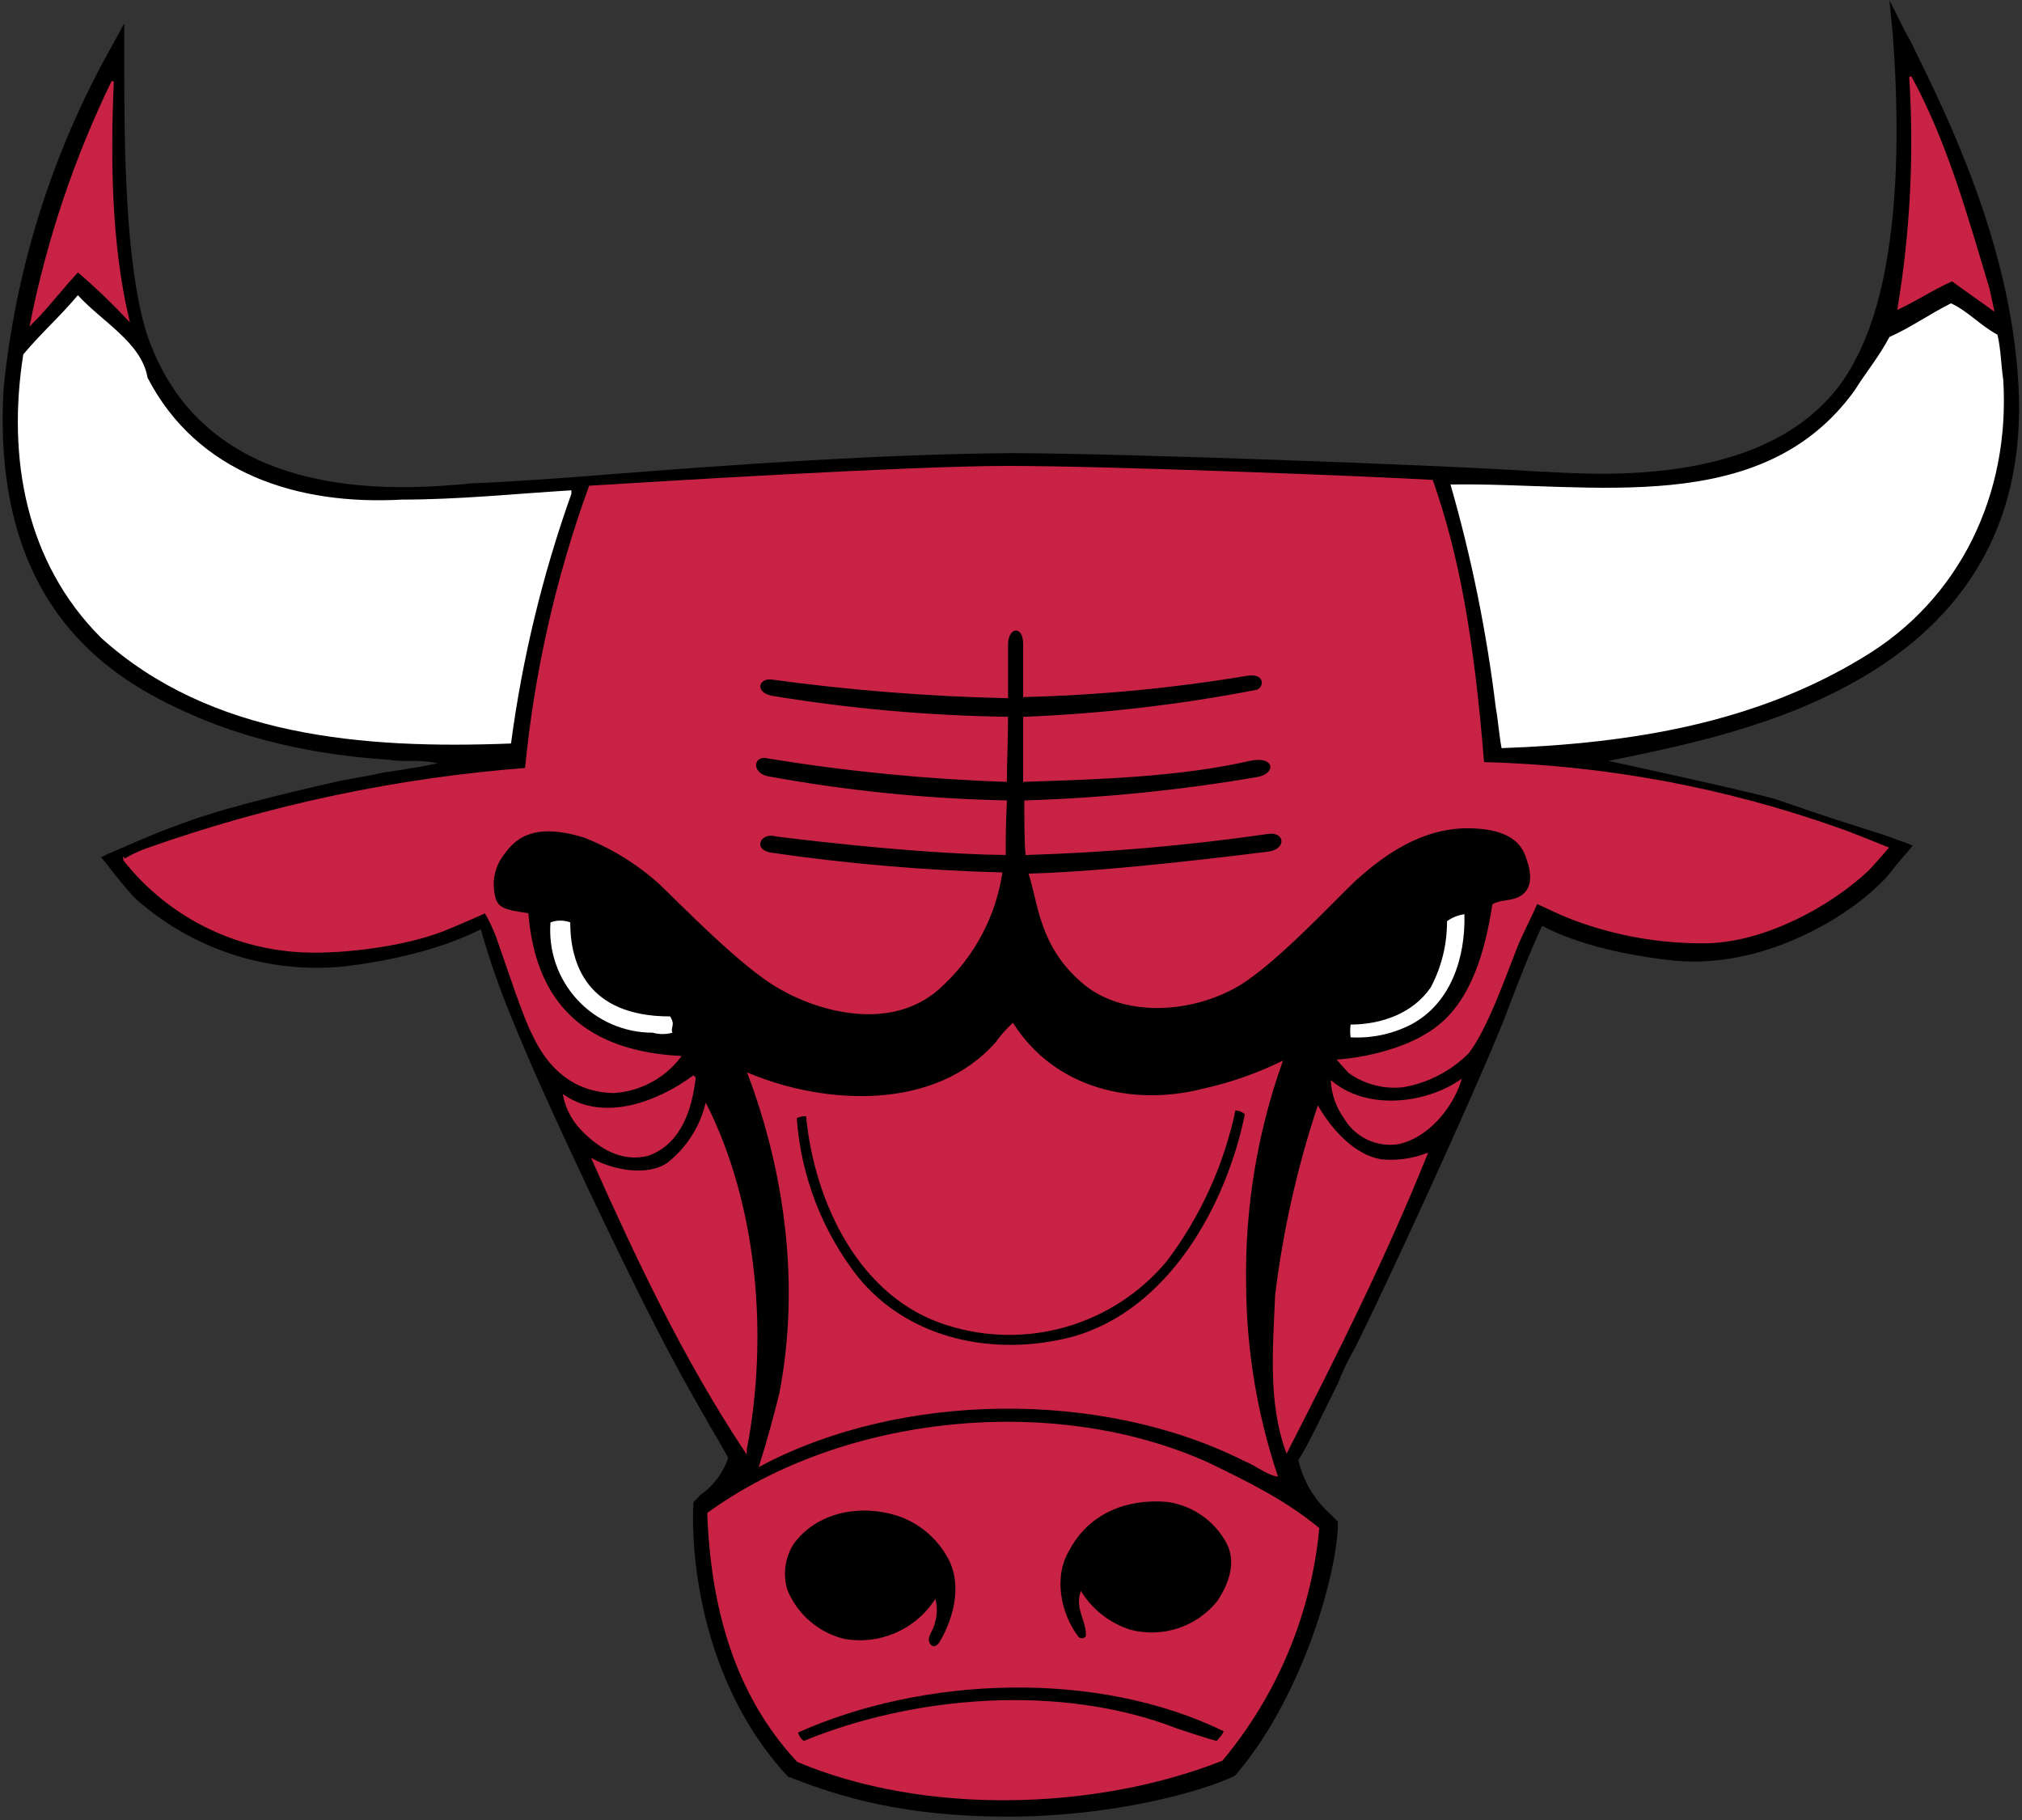 <svg width="570" height="513" viewBox="0 0 570 513" fill="none" xmlns="http://www.w3.org/2000/svg">
<rect x="0" y="0" width="570" height="513" fill="#333333" stroke="none"/>
<g clip-path="url(#clip0_876_1592)">
<path d="M568.974 108.083C566.682 68.472 549.005 32.789 538.529 11.511L537.219 9.219L532.636 0.053L533.618 10.201C534.601 24.278 537.874 72.728 523.47 100.554C505.465 137.546 452.759 133.945 435.409 132.963H434.427C405.946 130.999 313.301 127.725 284.821 127.725C247.501 128.053 206.253 130.999 172.862 133.618C156.493 134.927 142.417 135.909 132.923 136.237C131.941 136.237 130.959 136.564 129.322 136.564C82.836 140.82 53.373 127.071 41.916 95.644C35.041 76.329 35.041 38.027 35.041 19.695V6.6L31.44 13.148C14.725 42.888 4.358 75.771 0.995 109.72C-2.279 168.646 28.494 189.925 51.736 200.401C76.289 211.858 101.169 213.495 109.353 214.15H109.68C111.522 214.422 113.384 214.531 115.245 214.477C117.989 214.382 120.735 214.602 123.43 215.132C118.846 216.114 112.954 217.096 108.043 217.751C102.478 219.06 97.24 219.715 94.621 220.37C89.056 221.679 65.486 226.917 53.046 231.5C42.57 235.101 30.785 240.667 30.458 240.667L28.494 241.649L30.13 243.613C30.13 243.613 34.059 248.851 37.987 253.106C45.926 260.246 55.267 265.652 65.413 268.978C75.559 272.303 86.288 273.476 96.913 272.421C118.846 269.802 130.959 264.237 135.542 261.945C137.904 270.286 140.746 278.484 144.054 286.498C153.874 311.05 176.79 358.518 185.302 374.886C192.176 388.308 199.051 400.094 203.634 407.95L205.271 410.897C203.881 415.16 201.118 418.844 197.414 421.372C196.759 422.027 196.432 422.682 195.777 423.009L195.45 423.664V424.646C195.123 428.902 194.14 470.477 221.966 500.595L222.294 500.922H222.621C236.698 506.487 254.703 512.053 284.166 512.053C313.956 512.053 339.163 504.851 348.002 500.595L348.33 500.267L348.657 499.94C367.971 477.025 377.138 441.996 377.138 429.557V428.902L376.483 428.247L375.174 426.938C370.594 422.886 367.39 417.508 366.007 411.552C368.626 407.623 373.209 397.802 377.138 389.945C378.516 386.444 380.158 383.051 382.048 379.797C390.232 363.429 414.13 311.705 423.951 287.48C429.844 271.767 433.117 264.237 434.754 260.963C439.01 263.255 450.468 268.493 472.074 270.784C499.9 273.403 526.416 255.071 533.946 244.595C535.255 242.958 537.219 240.667 537.547 240.339L539.184 238.375L536.892 237.393C536.565 237.393 535.91 237.066 531.327 235.429L515.941 230.519L500.554 225.281C496.299 223.971 477.312 219.715 463.89 216.769L453.414 214.478L456.688 213.823C488.769 206.948 573.884 192.216 568.974 108.083Z" fill="black"/>
<path d="M31.767 22.969C30.785 44.902 31.112 68.8 36.023 89.751C31.576 85.027 26.877 80.547 21.946 76.329C17.363 81.24 13.435 86.478 8.852 91.061C13.563 67.481 21.264 44.599 31.767 22.969Z" fill="#C82344"/>
<path d="M31.767 22.969C30.785 44.902 31.112 68.8 36.023 89.751C31.576 85.027 26.877 80.547 21.946 76.329C17.363 81.24 13.435 86.478 8.852 91.061C13.563 67.481 21.264 44.599 31.767 22.969Z" stroke="#C82344" stroke-width="0.655"/>
<path d="M560.462 81.239L561.771 87.131L550.314 78.947C545.076 81.239 540.165 84.512 535.255 86.804C538.825 65.284 539.923 43.427 538.529 21.658C548.677 40.318 554.242 60.614 560.462 81.239Z" fill="#C82344"/>
<path d="M560.462 81.239L561.771 87.131L550.314 78.947C545.076 81.239 540.165 84.512 535.255 86.804C538.825 65.284 539.923 43.427 538.529 21.658C548.677 40.318 554.242 60.614 560.462 81.239Z" stroke="#C82344" stroke-width="0.655"/>
<path d="M285.476 288.787C297.261 307.12 319.194 312.357 339.491 307.12C346.959 305.45 354.209 302.923 361.097 299.59C354.051 319.557 350.614 340.619 350.949 361.79C351.009 380.15 353.993 398.383 359.787 415.805C356.841 415.15 354.222 412.858 350.949 411.549C310.683 391.252 254.048 391.907 214.437 412.859C216.401 406.639 218.366 399.437 220.002 392.889C225.895 362.444 221.639 330.69 211.164 302.864C232.442 311.703 263.542 313.667 280.892 294.025C282.254 292.14 283.788 290.387 285.476 288.787Z" fill="#C82344"/>
<path d="M285.476 288.787C297.261 307.12 319.194 312.357 339.491 307.12C346.959 305.45 354.209 302.923 361.097 299.59C354.051 319.557 350.614 340.619 350.949 361.79C351.009 380.15 353.993 398.383 359.787 415.805C356.841 415.15 354.222 412.858 350.949 411.549C310.683 391.252 254.048 391.907 214.437 412.859C216.401 406.639 218.366 399.437 220.002 392.889C225.895 362.444 221.639 330.69 211.164 302.864C232.442 311.703 263.542 313.667 280.892 294.025C282.254 292.14 283.788 290.387 285.476 288.787Z" stroke="#C82344" stroke-width="0.655"/>
<path d="M195.777 303.847C194.795 312.358 191.849 322.179 182.683 325.453C175.153 327.417 168.606 323.161 163.695 317.924C161.416 315.433 159.834 312.383 159.112 309.085C170.57 316.614 185.629 310.722 195.45 303.52L195.777 303.847Z" fill="#C82344"/>
<path d="M195.777 303.847C194.795 312.358 191.849 322.179 182.683 325.453C175.153 327.417 168.606 323.161 163.695 317.924C161.416 315.433 159.834 312.383 159.112 309.085C170.57 316.614 185.629 310.722 195.45 303.52L195.777 303.847Z" stroke="#C82344" stroke-width="0.655"/>
<path d="M411.511 304.832C408.892 312.689 402.018 320.546 394.161 322.182C391.217 322.638 388.205 322.195 385.518 320.91C382.831 319.625 380.595 317.558 379.102 314.98C377.043 312.089 375.799 308.697 375.501 305.159C385.649 313.344 401.69 311.379 411.511 304.832Z" fill="#C82344"/>
<path d="M411.511 304.832C408.892 312.689 402.018 320.546 394.161 322.182C391.217 322.638 388.205 322.195 385.518 320.91C382.831 319.625 380.595 317.558 379.102 314.98C377.043 312.089 375.799 308.697 375.501 305.159C385.649 313.344 401.69 311.379 411.511 304.832Z" stroke="#C82344" stroke-width="0.655"/>
<path d="M389.25 327.091C393.575 327.519 397.941 326.959 402.018 325.454C390.56 353.935 376.811 381.433 362.734 408.932C357.823 395.183 359.133 380.451 359.788 365.065C361.973 347.152 365.921 329.498 371.573 312.359C375.501 318.907 381.721 325.781 389.25 327.091Z" fill="#C82344"/>
<path d="M389.25 327.091C393.575 327.519 397.941 326.959 402.018 325.454C390.56 353.935 376.811 381.433 362.734 408.932C357.823 395.183 359.133 380.451 359.788 365.065C361.973 347.152 365.921 329.498 371.573 312.359C375.501 318.907 381.721 325.781 389.25 327.091Z" stroke="#C82344" stroke-width="0.655"/>
<path d="M210.181 408.605V408.933C192.831 382.743 179.736 354.917 167.296 327.091C172.862 330.038 182.355 332.002 188.248 328.073C193.534 323.938 197.327 318.191 199.051 311.705C213.128 339.858 216.401 376.523 210.181 408.605Z" fill="#C82344"/>
<path d="M210.181 408.605V408.933C192.831 382.743 179.736 354.917 167.296 327.091C172.862 330.038 182.355 332.002 188.248 328.073C193.534 323.938 197.327 318.191 199.051 311.705C213.128 339.858 216.401 376.523 210.181 408.605Z" stroke="#C82344" stroke-width="0.655"/>
<path d="M371.572 430.866C369.288 454.823 359.816 477.531 344.401 496.011C308.718 510.088 260.595 511.397 224.912 496.339C207.234 477.351 200.687 452.799 199.705 426.61C237.679 399.111 296.933 392.891 340.472 412.533C351.275 417.771 362.078 423.009 371.572 430.866Z" fill="#C82344"/>
<path d="M371.572 430.866C369.288 454.823 359.816 477.531 344.401 496.011C308.718 510.088 260.595 511.397 224.912 496.339C207.234 477.351 200.687 452.799 199.705 426.61C237.679 399.111 296.933 392.891 340.472 412.533C351.275 417.771 362.078 423.009 371.572 430.866Z" stroke="#C82344" stroke-width="0.655"/>
<path d="M518.56 233.792C486.26 222.284 452.336 215.985 418.059 215.132C415.112 178.795 410.857 156.207 403.655 135.583C386.959 134.6 312.974 131.654 284.166 131.654C255.685 131.654 182.683 136.237 166.315 137.219C156.99 162.873 150.941 189.601 148.309 216.769C111.898 219.581 76.016 227.176 41.588 239.358C37.005 240.994 35.041 242.631 35.041 242.304C41.223 250.16 49.066 256.553 58.008 261.024C66.95 265.495 76.77 267.934 86.765 268.166C96.586 268.493 115.246 266.529 127.031 261.291C130.304 259.982 136.852 257.035 136.852 257.035C138.13 259.233 139.225 261.532 140.125 263.91C143.399 273.076 147.655 286.498 150.601 292.063C154.857 300.902 161.731 307.449 172.862 307.777C176.494 307.573 180.041 306.591 183.26 304.896C186.48 303.202 189.297 300.835 191.522 297.956C162.714 296.319 150.601 280.933 148.637 257.69C141.762 256.708 139.798 256.053 139.143 252.125C138.72 250.065 138.765 247.937 139.275 245.897C139.785 243.857 140.747 241.958 142.09 240.339C145.363 235.756 150.928 231.501 164.678 235.756C172.503 238.8 179.713 243.237 185.956 248.851C191.849 254.416 209.199 272.421 219.675 278.314C230.806 284.861 252.084 291.081 265.834 277.332C274.581 269.062 280.338 258.124 282.202 246.232C260.506 245.643 238.863 243.785 217.384 240.667C211.491 239.685 214.11 234.12 218.693 235.429C218.693 235.429 256.34 240.339 283.184 240.667C283.184 237.393 283.184 232.155 283.511 225.935C260.884 225.458 238.332 223.159 216.074 219.061C211.164 217.751 212.146 212.186 216.729 213.495C238.826 217.111 261.133 219.298 283.511 220.043C283.511 215.46 283.839 208.585 283.839 202.365C261.681 202.036 239.578 200.067 217.711 196.473C212.146 195.49 213.455 190.58 217.711 191.235C239.637 194.229 261.715 195.978 283.839 196.473V181.741C283.839 176.176 288.749 175.848 288.749 181.414V196.145C309.595 195.638 330.379 193.669 350.949 190.253C357.496 188.943 356.841 194.508 353.895 194.836C332.4 198.98 310.623 201.497 288.749 202.365V220.043C308.719 219.388 332.289 218.733 352.258 214.15C359.788 212.513 360.442 218.406 354.222 219.388C332.683 223.06 310.916 225.247 289.077 225.935C289.077 230.846 289.077 237.066 289.404 240.667C312.085 239.973 334.709 238.006 357.169 234.774C362.406 233.792 363.389 239.358 357.823 240.339C352.258 240.994 314.611 245.905 290.386 246.559C293.005 254.744 293.332 266.529 305.117 276.677C316.248 286.498 335.562 285.516 348.984 277.659C359.46 271.439 376.156 253.434 382.048 247.869C386.959 243.613 398.744 232.81 414.458 233.137C429.844 233.465 430.171 241.322 431.153 243.613C431.808 246.232 432.463 250.488 428.862 252.779C426.243 254.416 423.624 253.761 421.005 255.071C419.041 267.838 415.112 282.242 404.964 289.772C394.161 297.956 377.465 298.938 377.465 298.938C377.465 298.938 379.757 301.557 380.412 302.212C384.779 305.325 390.139 306.723 395.47 306.14C402.419 304.957 408.827 301.639 413.803 296.646C419.041 289.772 423.951 275.695 427.552 266.529C428.862 263.255 432.135 257.035 433.117 254.416C436.391 255.726 437.701 256.708 443.593 258.999C455.621 263.52 468.392 265.741 481.24 265.547C497.281 265.219 515.613 255.398 526.417 245.25C528.053 243.613 531.982 239.03 531.982 239.03C531.982 239.03 521.506 234.774 518.56 233.792Z" fill="#C82344"/>
<path d="M518.56 233.792C486.26 222.284 452.336 215.985 418.059 215.132C415.112 178.795 410.857 156.207 403.655 135.583C386.959 134.6 312.974 131.654 284.166 131.654C255.685 131.654 182.683 136.237 166.315 137.219C156.99 162.873 150.941 189.601 148.309 216.769C111.898 219.581 76.016 227.176 41.588 239.358C37.005 240.994 35.041 242.631 35.041 242.304C41.223 250.16 49.066 256.553 58.008 261.024C66.95 265.495 76.77 267.934 86.765 268.166C96.586 268.493 115.246 266.529 127.031 261.291C130.304 259.982 136.852 257.035 136.852 257.035C138.13 259.233 139.225 261.532 140.125 263.91C143.399 273.076 147.655 286.498 150.601 292.063C154.857 300.902 161.731 307.449 172.862 307.777C176.494 307.573 180.041 306.591 183.26 304.896C186.48 303.202 189.297 300.835 191.522 297.956C162.714 296.319 150.601 280.933 148.637 257.69C141.762 256.708 139.798 256.053 139.143 252.125C138.72 250.065 138.765 247.937 139.275 245.897C139.785 243.857 140.747 241.958 142.09 240.339C145.363 235.756 150.928 231.501 164.678 235.756C172.503 238.8 179.713 243.237 185.956 248.851C191.849 254.416 209.199 272.421 219.675 278.314C230.806 284.861 252.084 291.081 265.834 277.332C274.581 269.062 280.338 258.124 282.202 246.232C260.506 245.643 238.863 243.785 217.384 240.667C211.491 239.685 214.11 234.12 218.693 235.429C218.693 235.429 256.34 240.339 283.184 240.667C283.184 237.393 283.184 232.155 283.511 225.935C260.884 225.458 238.332 223.159 216.074 219.061C211.164 217.751 212.146 212.186 216.729 213.495C238.826 217.111 261.133 219.298 283.511 220.043C283.511 215.46 283.839 208.585 283.839 202.365C261.681 202.036 239.578 200.067 217.711 196.473C212.146 195.49 213.455 190.58 217.711 191.235C239.637 194.229 261.715 195.978 283.839 196.473V181.741C283.839 176.176 288.749 175.848 288.749 181.414V196.145C309.595 195.638 330.379 193.669 350.949 190.253C357.496 188.943 356.841 194.508 353.895 194.836C332.4 198.98 310.623 201.497 288.749 202.365V220.043C308.719 219.388 332.289 218.733 352.258 214.15C359.788 212.513 360.442 218.406 354.222 219.388C332.683 223.06 310.916 225.247 289.077 225.935C289.077 230.846 289.077 237.066 289.404 240.667C312.085 239.973 334.709 238.006 357.169 234.774C362.406 233.792 363.389 239.358 357.823 240.339C352.258 240.994 314.611 245.905 290.386 246.559C293.005 254.744 293.332 266.529 305.117 276.677C316.248 286.498 335.562 285.516 348.984 277.659C359.46 271.439 376.156 253.434 382.048 247.869C386.959 243.613 398.744 232.81 414.458 233.137C429.844 233.465 430.171 241.322 431.153 243.613C431.808 246.232 432.463 250.488 428.862 252.779C426.243 254.416 423.624 253.761 421.005 255.071C419.041 267.838 415.112 282.242 404.964 289.772C394.161 297.956 377.465 298.938 377.465 298.938C377.465 298.938 379.757 301.557 380.412 302.212C384.779 305.325 390.139 306.723 395.47 306.14C402.419 304.957 408.827 301.639 413.803 296.646C419.041 289.772 423.951 275.695 427.552 266.529C428.862 263.255 432.135 257.035 433.117 254.416C436.391 255.726 437.701 256.708 443.593 258.999C455.621 263.52 468.392 265.741 481.24 265.547C497.281 265.219 515.613 255.398 526.417 245.25C528.053 243.613 531.982 239.03 531.982 239.03C531.982 239.03 521.506 234.774 518.56 233.792Z" stroke="#C82344" stroke-width="0.655"/>
<path d="M346.038 434.795C348.984 440.36 346.692 446.58 343.419 451.491C340.508 455.116 336.608 457.818 332.192 459.271C327.776 460.723 323.033 460.864 318.539 459.675C312.884 457.876 308.025 454.175 304.79 449.2C303.48 453.783 306.754 457.056 306.426 461.312C306.289 461.522 306.107 461.7 305.894 461.833C305.681 461.966 305.442 462.051 305.193 462.082C304.944 462.113 304.691 462.09 304.451 462.013C304.212 461.937 303.993 461.809 303.808 461.639C298.57 454.765 296.606 444.289 301.189 436.76C306.754 426.284 317.557 422.028 329.015 423.01C332.581 423.493 335.982 424.812 338.94 426.86C341.899 428.908 344.331 431.628 346.038 434.795Z" fill="black"/>
<path d="M346.038 434.795C348.984 440.36 346.692 446.58 343.419 451.491C340.508 455.116 336.608 457.818 332.192 459.271C327.776 460.723 323.033 460.864 318.539 459.675C312.884 457.876 308.025 454.175 304.79 449.2C303.48 453.783 306.754 457.056 306.426 461.312C306.289 461.522 306.107 461.7 305.894 461.833C305.681 461.966 305.442 462.051 305.193 462.082C304.944 462.113 304.691 462.09 304.451 462.013C304.212 461.937 303.993 461.809 303.808 461.639C298.57 454.765 296.606 444.289 301.189 436.76C306.754 426.284 317.557 422.028 329.015 423.01C332.581 423.493 335.982 424.812 338.94 426.86C341.899 428.908 344.331 431.628 346.038 434.795Z" stroke="#C82344" stroke-width="0.655"/>
<path d="M267.143 438.394C271.726 445.924 269.434 455.744 265.179 462.947C264.524 463.929 263.542 464.911 262.232 463.929C260.268 461.637 262.887 459.673 263.214 457.381C263.811 455.475 263.924 453.45 263.542 451.489C260.773 455.552 256.892 458.731 252.364 460.647C247.836 462.563 242.851 463.134 238.007 462.292C234.357 461.415 230.968 459.68 228.121 457.232C225.275 454.784 223.053 451.693 221.639 448.215C220.961 445.971 220.786 443.605 221.125 441.285C221.465 438.965 222.311 436.749 223.603 434.793C230.478 425.627 242.918 423.663 253.066 426.936C259.003 428.902 264.012 432.98 267.143 438.394Z" fill="black"/>
<path d="M267.143 438.394C271.726 445.924 269.434 455.744 265.179 462.947C264.524 463.929 263.542 464.911 262.232 463.929C260.268 461.637 262.887 459.673 263.214 457.381C263.811 455.475 263.924 453.45 263.542 451.489C260.773 455.552 256.892 458.731 252.364 460.647C247.836 462.563 242.851 463.134 238.007 462.292C234.357 461.415 230.968 459.68 228.121 457.232C225.275 454.784 223.053 451.693 221.639 448.215C220.961 445.971 220.786 443.605 221.125 441.285C221.465 438.965 222.311 436.749 223.603 434.793C230.478 425.627 242.918 423.663 253.066 426.936C259.003 428.902 264.012 432.98 267.143 438.394Z" stroke="#C82344" stroke-width="0.655"/>
<path d="M345.383 487.824C344.729 489.46 344.401 489.46 343.092 491.097C339.491 490.115 335.562 488.806 331.634 487.496C298.897 474.729 257.322 478.33 226.55 491.097C225.541 490.404 224.838 489.349 224.585 488.151C260.268 472.11 309.373 470.146 345.383 487.824Z" fill="black"/>
<path d="M345.383 487.824C344.729 489.46 344.401 489.46 343.092 491.097C339.491 490.115 335.562 488.806 331.634 487.496C298.897 474.729 257.322 478.33 226.55 491.097C225.541 490.404 224.838 489.349 224.585 488.151C260.268 472.11 309.373 470.146 345.383 487.824Z" stroke="#C82344" stroke-width="0.655"/>
<path d="M351.276 313.995C346.038 339.857 329.669 369.647 302.171 377.176C280.565 382.742 256.34 378.159 241.608 360.153C231.445 347.164 225.403 331.43 224.258 314.977C225.263 314.448 226.4 314.221 227.531 314.322C229.823 338.875 242.59 365.719 267.143 373.248C278.029 376.706 289.699 376.839 300.661 373.632C311.624 370.425 321.381 364.023 328.687 355.243C338.18 342.652 344.775 328.12 348.002 312.685C348.61 312.654 349.217 312.754 349.783 312.98C350.348 313.206 350.857 313.553 351.276 313.995Z" fill="black"/>
<path d="M351.276 313.995C346.038 339.857 329.669 369.647 302.171 377.176C280.565 382.742 256.34 378.159 241.608 360.153C231.445 347.164 225.403 331.43 224.258 314.977C225.263 314.448 226.4 314.221 227.531 314.322C229.823 338.875 242.59 365.719 267.143 373.248C278.029 376.706 289.699 376.839 300.661 373.632C311.624 370.425 321.381 364.023 328.687 355.243C338.18 342.652 344.775 328.12 348.002 312.685C348.61 312.654 349.218 312.754 349.783 312.98C350.348 313.206 350.857 313.553 351.276 313.995Z" stroke="#C82344" stroke-width="0.655"/>
<path d="M41.588 106.448C55.664 133.619 84.145 142.458 113.281 140.821C129.322 140.821 145.035 139.185 161.076 138.202V139.185C152.948 161.984 147.243 185.575 144.053 209.568C102.15 211.205 59.265 207.604 28.493 179.778C7.214 158.499 1.976 129.036 6.56 99.901C11.47 94.008 17.035 89.098 21.946 83.205C28.82 90.734 39.951 96.627 41.588 106.448Z" fill="white"/>
<path d="M563.081 94.335C564.063 98.591 564.063 102.519 564.718 107.102C566.682 139.184 552.605 168.974 525.107 185.343C494.989 203.675 460.288 209.568 423.296 210.877C422.641 207.603 422.314 203.02 421.659 199.419C419.078 178.162 414.809 157.145 408.892 136.565C448.503 135.91 496.626 146.386 522.815 110.049C526.089 104.811 529.69 100.555 532.636 94.99C538.529 92.371 544.094 88.442 549.987 85.496C554.897 87.788 558.171 91.716 563.081 94.335Z" fill="white"/>
<path d="M412.821 257.688C413.148 270.127 408.892 282.895 397.762 288.787C392.507 291.476 386.632 292.719 380.739 292.388C380.575 291.193 380.575 289.982 380.739 288.787C389.578 288.787 398.417 285.514 403.327 278.312C406.373 272.566 407.948 266.155 407.91 259.652C409.365 258.61 411.049 257.937 412.821 257.688Z" fill="white"/>
<path d="M189.557 291.08C187.738 291.596 185.811 291.596 183.992 291.08C180.01 291.086 176.07 290.267 172.42 288.676C168.77 287.085 165.488 284.755 162.782 281.834C160.076 278.913 158.004 275.463 156.697 271.702C155.389 267.941 154.874 263.95 155.184 259.98C156.981 259.324 158.952 259.324 160.749 259.98C160.749 271.438 165.332 286.497 188.902 286.497C190.539 289.116 188.902 289.443 189.557 291.08Z" fill="white"/>
</g>
<defs>
<clipPath id="clip0_876_1592">
<rect width="568.424" height="512" fill="white" transform="translate(0.754 0.051)"/>
</clipPath>
</defs>
</svg>
